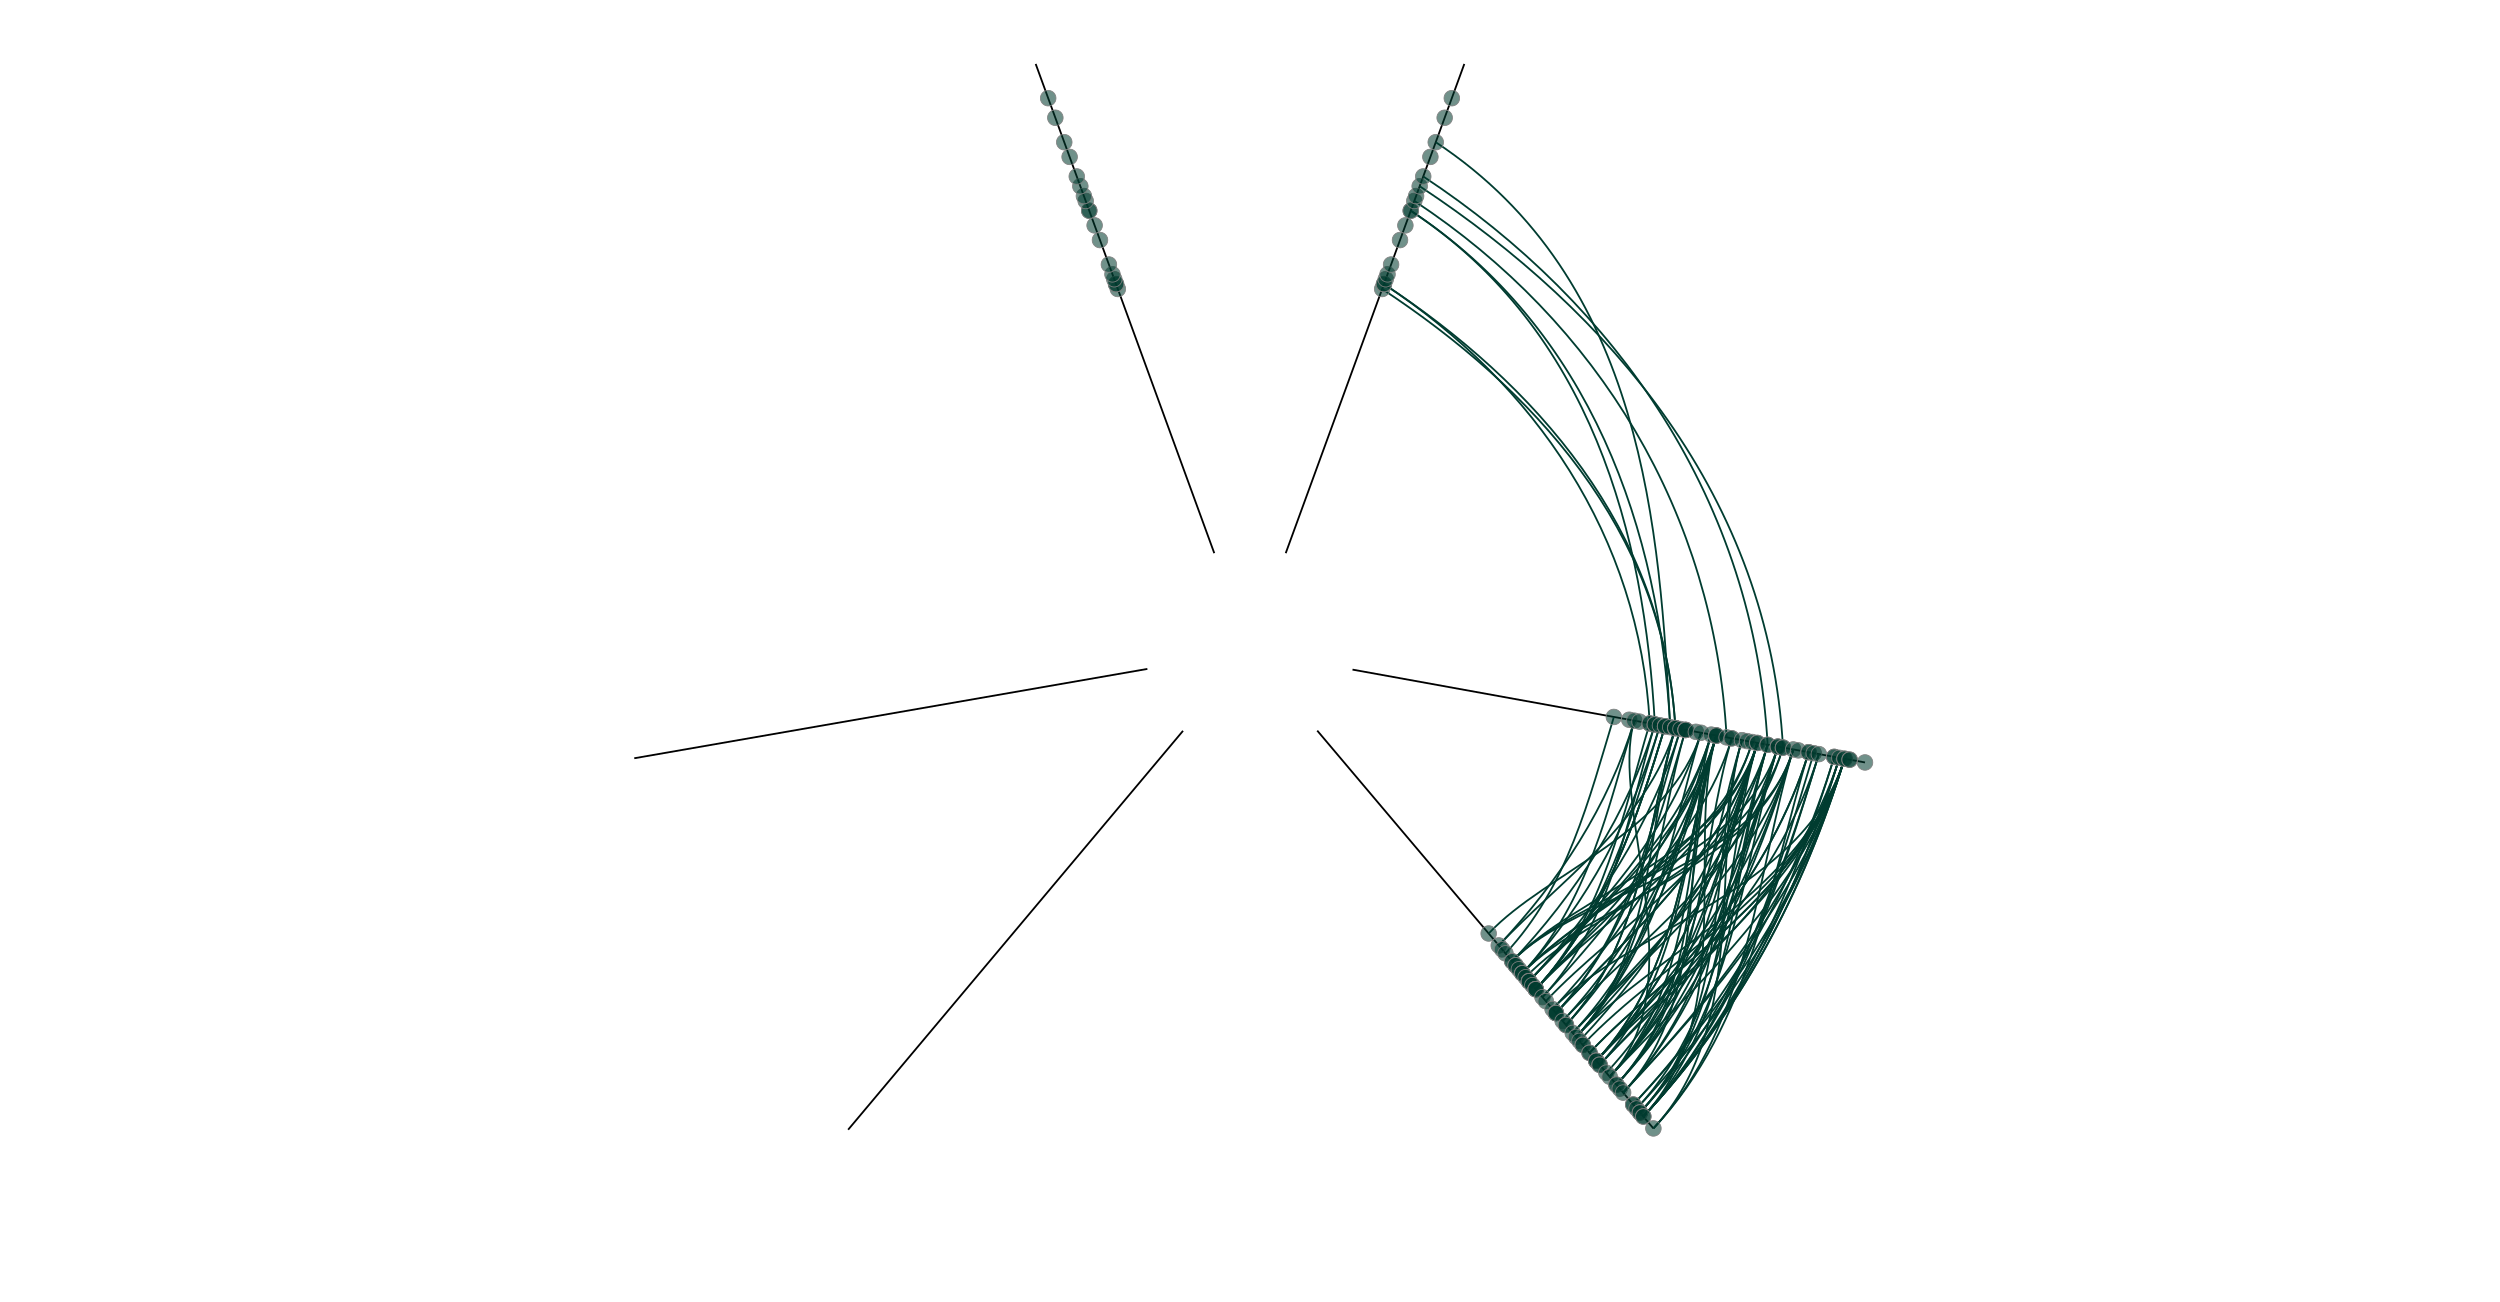 <?xml version="1.0" standalone="no"?><!DOCTYPE svg PUBLIC "-//W3C//DTD SVG 1.1//EN" "http://www.w3.org/Graphics/SVG/1.1/DTD/svg11.dtd"><svg class="Hive Plot Module E" width="960" height="500" version="1.1" xmlns="http://www.w3.org/2000/svg" xmlns:xlink="http://www.w3.org/1999/xlink" style="background-color: white;"><defs class="svg-crowbar"><style type="text/css"><![CDATA[]]></style></defs><g transform="translate(480,250)"><line class="axis" transform="rotate(-110.054)" x1="40" x2="240" stroke-width="0.7" stroke="black"></line><line class="axis" transform="rotate(-69.946)" x1="40" x2="240" stroke-width="0.7" stroke="black"></line><line class="axis" transform="rotate(10.268)" x1="40" x2="240" stroke-width="0.7" stroke="black"></line><line class="axis" transform="rotate(49.802)" x1="40" x2="240" stroke-width="0.7" stroke="black"></line><line class="axis" transform="rotate(130.016)" x1="40" x2="240" stroke-width="0.7" stroke="black"></line><line class="axis" transform="rotate(170.123)" x1="40" x2="240" stroke-width="0.7" stroke="black"></line><path class="link" d="M159.406,28.876C148.625,64.456 136.437,101.415 109.724,129.849" style="fill: none; stroke-opacity: 1; stroke: #003c30; stroke-width: 0.7px;"></path><path class="link" d="M202.701,36.719C188.992,81.963 125.201,93.063 100.688,119.155" style="fill: none; stroke-opacity: 1; stroke: #003c30; stroke-width: 0.7px;"></path><path class="link" d="M163.342,29.589C152.295,66.048 150.883,112.153 121.342,143.597" style="fill: none; stroke-opacity: 1; stroke: #003c30; stroke-width: 0.7px;"></path><path class="link" d="M163.342,29.589C152.295,66.048 155.699,115.732 125.214,148.18" style="fill: none; stroke-opacity: 1; stroke: #003c30; stroke-width: 0.7px;"></path><path class="link" d="M163.342,29.589C152.295,66.048 150.883,112.153 121.342,143.597" style="fill: none; stroke-opacity: 1; stroke: #003c30; stroke-width: 0.7px;"></path><path class="link" d="M153.502,27.806C143.12,62.069 136.437,101.415 109.724,129.849" style="fill: none; stroke-opacity: 1; stroke: #003c30; stroke-width: 0.7px;"></path><path class="link" d="M179.085,32.441C166.974,72.414 150.883,112.153 121.342,143.597" style="fill: none; stroke-opacity: 1; stroke: #003c30; stroke-width: 0.7px;"></path><path class="link" d="M179.085,32.441C166.974,72.414 166.935,124.084 134.25,158.874" style="fill: none; stroke-opacity: 1; stroke: #003c30; stroke-width: 0.7px;"></path><path class="link" d="M179.085,32.441C166.974,72.414 133.227,99.028 107.142,126.793" style="fill: none; stroke-opacity: 1; stroke: #003c30; stroke-width: 0.7px;"></path><path class="link" d="M216.477,39.214C201.836,87.533 187.802,139.594 151.032,178.733" style="fill: none; stroke-opacity: 1; stroke: #003c30; stroke-width: 0.7px;"></path><path class="link" d="M155.47,28.163C144.955,62.865 139.647,103.801 112.306,132.904" style="fill: none; stroke-opacity: 1; stroke: #003c30; stroke-width: 0.7px;"></path><path class="link" d="M155.47,28.163C144.955,62.865 125.201,93.063 100.688,119.155" style="fill: none; stroke-opacity: 1; stroke: #003c30; stroke-width: 0.7px;"></path><path class="link" d="M63.093,-172.845C134.112,-125.976 178.368,-52.735 183.021,33.154" style="fill: none; stroke-opacity: 1; stroke: #003c30; stroke-width: 0.7px;"></path><path class="link" d="M163.342,29.589C152.295,66.048 118.781,88.29 95.524,113.045" style="fill: none; stroke-opacity: 1; stroke: #003c30; stroke-width: 0.7px;"></path><path class="link" d="M218.445,39.571C203.671,88.329 166.935,124.084 134.25,158.874" style="fill: none; stroke-opacity: 1; stroke: #003c30; stroke-width: 0.7px;"></path><path class="link" d="M218.445,39.571C203.671,88.329 187.802,139.594 151.032,178.733" style="fill: none; stroke-opacity: 1; stroke: #003c30; stroke-width: 0.7px;"></path><path class="link" d="M218.445,39.571C203.671,88.329 186.196,138.401 149.741,177.205" style="fill: none; stroke-opacity: 1; stroke: #003c30; stroke-width: 0.7px;"></path><path class="link" d="M139.726,25.311C130.276,56.499 121.991,90.677 98.106,116.1" style="fill: none; stroke-opacity: 1; stroke: #003c30; stroke-width: 0.7px;"></path><path class="link" d="M188.925,34.223C176.148,76.393 192.617,143.174 154.904,183.316" style="fill: none; stroke-opacity: 1; stroke: #003c30; stroke-width: 0.7px;"></path><path class="link" d="M188.925,34.223C176.148,76.393 186.196,138.401 149.741,177.205" style="fill: none; stroke-opacity: 1; stroke: #003c30; stroke-width: 0.7px;"></path><path class="link" d="M188.925,34.223C176.148,76.393 171.75,127.663 138.123,163.456" style="fill: none; stroke-opacity: 1; stroke: #003c30; stroke-width: 0.7px;"></path><path class="link" d="M173.182,31.371C161.469,70.027 155.699,115.732 125.214,148.18" style="fill: none; stroke-opacity: 1; stroke: #003c30; stroke-width: 0.7px;"></path><path class="link" d="M173.182,31.371C161.469,70.027 133.227,99.028 107.142,126.793" style="fill: none; stroke-opacity: 1; stroke: #003c30; stroke-width: 0.7px;"></path><path class="link" d="M173.182,31.371C161.469,70.027 113.965,84.711 91.652,108.462" style="fill: none; stroke-opacity: 1; stroke: #003c30; stroke-width: 0.7px;"></path><path class="link" d="M159.406,28.876C148.625,64.456 136.437,101.415 109.724,129.849" style="fill: none; stroke-opacity: 1; stroke: #003c30; stroke-width: 0.7px;"></path><path class="link" d="M159.406,28.876C148.625,64.456 136.437,101.415 109.724,129.849" style="fill: none; stroke-opacity: 1; stroke: #003c30; stroke-width: 0.7px;"></path><path class="link" d="M147.598,26.737C137.616,59.682 118.781,88.29 95.524,113.045" style="fill: none; stroke-opacity: 1; stroke: #003c30; stroke-width: 0.7px;"></path><path class="link" d="M147.598,26.737C137.616,59.682 171.75,127.663 138.123,163.456" style="fill: none; stroke-opacity: 1; stroke: #003c30; stroke-width: 0.7px;"></path><path class="link" d="M147.598,26.737C137.616,59.682 130.017,96.642 104.56,123.738" style="fill: none; stroke-opacity: 1; stroke: #003c30; stroke-width: 0.7px;"></path><path class="link" d="M51.435,-140.906C109.33,-102.698 159.188,-47.064 163.342,29.589" style="fill: none; stroke-opacity: 1; stroke: #003c30; stroke-width: 0.7px;"></path><path class="link" d="M177.117,32.084C165.139,71.618 155.699,115.732 125.214,148.18" style="fill: none; stroke-opacity: 1; stroke: #003c30; stroke-width: 0.7px;"></path><path class="link" d="M177.117,32.084C165.139,71.618 133.227,99.028 107.142,126.793" style="fill: none; stroke-opacity: 1; stroke: #003c30; stroke-width: 0.7px;"></path><path class="link" d="M177.117,32.084C165.139,71.618 139.647,103.801 112.306,132.904" style="fill: none; stroke-opacity: 1; stroke: #003c30; stroke-width: 0.7px;"></path><path class="link" d="M177.117,32.084C165.139,71.618 178.171,132.436 143.287,169.567" style="fill: none; stroke-opacity: 1; stroke: #003c30; stroke-width: 0.7px;"></path><path class="link" d="M65.151,-178.481C138.485,-130.084 199.465,-58.972 204.669,37.075" style="fill: none; stroke-opacity: 1; stroke: #003c30; stroke-width: 0.7px;"></path><path class="link" d="M51.435,-140.906C109.33,-102.698 149.599,-44.229 153.502,27.806" style="fill: none; stroke-opacity: 1; stroke: #003c30; stroke-width: 0.7px;"></path><path class="link" d="M226.317,40.997C211.011,91.512 166.935,124.084 134.25,158.874" style="fill: none; stroke-opacity: 1; stroke: #003c30; stroke-width: 0.7px;"></path><path class="link" d="M226.317,40.997C211.011,91.512 187.802,139.594 151.032,178.733" style="fill: none; stroke-opacity: 1; stroke: #003c30; stroke-width: 0.7px;"></path><path class="link" d="M226.317,40.997C211.011,91.512 187.802,139.594 151.032,178.733" style="fill: none; stroke-opacity: 1; stroke: #003c30; stroke-width: 0.7px;"></path><path class="link" d="M226.317,40.997C211.011,91.512 178.171,132.436 143.287,169.567" style="fill: none; stroke-opacity: 1; stroke: #003c30; stroke-width: 0.7px;"></path><path class="link" d="M214.509,38.858C200.001,86.738 165.33,122.891 132.96,157.346" style="fill: none; stroke-opacity: 1; stroke: #003c30; stroke-width: 0.7px;"></path><path class="link" d="M50.749,-139.027C107.872,-101.329 159.188,-47.064 163.342,29.589" style="fill: none; stroke-opacity: 1; stroke: #003c30; stroke-width: 0.7px;"></path><path class="link" d="M71.323,-195.39C151.604,-142.408 157.27,-46.497 161.374,29.232" style="fill: none; stroke-opacity: 1; stroke: #003c30; stroke-width: 0.7px;"></path><path class="link" d="M192.861,34.936C179.818,77.984 136.437,101.415 109.724,129.849" style="fill: none; stroke-opacity: 1; stroke: #003c30; stroke-width: 0.7px;"></path><path class="link" d="M192.861,34.936C179.818,77.984 130.017,96.642 104.56,123.738" style="fill: none; stroke-opacity: 1; stroke: #003c30; stroke-width: 0.7px;"></path><path class="link" d="M204.669,37.075C190.827,82.759 149.278,110.96 120.051,142.07" style="fill: none; stroke-opacity: 1; stroke: #003c30; stroke-width: 0.7px;"></path><path class="link" d="M204.669,37.075C190.827,82.759 131.622,97.835 105.851,125.266" style="fill: none; stroke-opacity: 1; stroke: #003c30; stroke-width: 0.7px;"></path><path class="link" d="M61.722,-169.087C131.196,-123.238 151.517,-44.796 155.47,28.163" style="fill: none; stroke-opacity: 1; stroke: #003c30; stroke-width: 0.7px;"></path><path class="link" d="M198.765,36.006C185.322,80.372 178.171,132.436 143.287,169.567" style="fill: none; stroke-opacity: 1; stroke: #003c30; stroke-width: 0.7px;"></path><path class="link" d="M198.765,36.006C185.322,80.372 184.591,137.208 148.45,175.677" style="fill: none; stroke-opacity: 1; stroke: #003c30; stroke-width: 0.7px;"></path><path class="link" d="M214.509,38.858C200.001,86.738 165.33,122.891 132.96,157.346" style="fill: none; stroke-opacity: 1; stroke: #003c30; stroke-width: 0.7px;"></path><path class="link" d="M214.509,38.858C200.001,86.738 192.617,143.174 154.904,183.316" style="fill: none; stroke-opacity: 1; stroke: #003c30; stroke-width: 0.7px;"></path><path class="link" d="M157.438,28.519C146.79,63.661 136.437,101.415 109.724,129.849" style="fill: none; stroke-opacity: 1; stroke: #003c30; stroke-width: 0.7px;"></path><path class="link" d="M157.438,28.519C146.79,63.661 130.017,96.642 104.56,123.738" style="fill: none; stroke-opacity: 1; stroke: #003c30; stroke-width: 0.7px;"></path><path class="link" d="M208.605,37.788C194.497,84.35 125.201,93.063 100.688,119.155" style="fill: none; stroke-opacity: 1; stroke: #003c30; stroke-width: 0.7px;"></path><path class="link" d="M208.605,37.788C194.497,84.35 165.33,122.891 132.96,157.346" style="fill: none; stroke-opacity: 1; stroke: #003c30; stroke-width: 0.7px;"></path><path class="link" d="M208.605,37.788C194.497,84.35 192.617,143.174 154.904,183.316" style="fill: none; stroke-opacity: 1; stroke: #003c30; stroke-width: 0.7px;"></path><path class="link" d="M208.605,37.788C194.497,84.35 171.75,127.663 138.123,163.456" style="fill: none; stroke-opacity: 1; stroke: #003c30; stroke-width: 0.7px;"></path><path class="link" d="M208.605,37.788C194.497,84.35 130.017,96.642 104.56,123.738" style="fill: none; stroke-opacity: 1; stroke: #003c30; stroke-width: 0.7px;"></path><path class="link" d="M208.605,37.788C194.497,84.35 154.094,114.539 123.924,146.653" style="fill: none; stroke-opacity: 1; stroke: #003c30; stroke-width: 0.7px;"></path><path class="link" d="M208.605,37.788C194.497,84.35 174.96,130.049 140.705,166.512" style="fill: none; stroke-opacity: 1; stroke: #003c30; stroke-width: 0.7px;"></path><path class="link" d="M202.701,36.719C188.992,81.963 186.196,138.401 149.741,177.205" style="fill: none; stroke-opacity: 1; stroke: #003c30; stroke-width: 0.7px;"></path><path class="link" d="M202.701,36.719C188.992,81.963 171.75,127.663 138.123,163.456" style="fill: none; stroke-opacity: 1; stroke: #003c30; stroke-width: 0.7px;"></path><path class="link" d="M202.701,36.719C188.992,81.963 178.171,132.436 143.287,169.567" style="fill: none; stroke-opacity: 1; stroke: #003c30; stroke-width: 0.7px;"></path><path class="link" d="M202.701,36.719C188.992,81.963 154.094,114.539 123.924,146.653" style="fill: none; stroke-opacity: 1; stroke: #003c30; stroke-width: 0.7px;"></path><path class="link" d="M202.701,36.719C188.992,81.963 174.96,130.049 140.705,166.512" style="fill: none; stroke-opacity: 1; stroke: #003c30; stroke-width: 0.7px;"></path><path class="link" d="M61.722,-169.087C131.196,-123.238 157.27,-46.497 161.374,29.232" style="fill: none; stroke-opacity: 1; stroke: #003c30; stroke-width: 0.7px;"></path><path class="link" d="M179.085,32.441C166.974,72.414 149.278,110.96 120.051,142.07" style="fill: none; stroke-opacity: 1; stroke: #003c30; stroke-width: 0.7px;"></path><path class="link" d="M179.085,32.441C166.974,72.414 171.75,127.663 138.123,163.456" style="fill: none; stroke-opacity: 1; stroke: #003c30; stroke-width: 0.7px;"></path><path class="link" d="M179.085,32.441C166.974,72.414 154.094,114.539 123.924,146.653" style="fill: none; stroke-opacity: 1; stroke: #003c30; stroke-width: 0.7px;"></path><path class="link" d="M179.085,32.441C166.974,72.414 165.33,122.891 132.96,157.346" style="fill: none; stroke-opacity: 1; stroke: #003c30; stroke-width: 0.7px;"></path><path class="link" d="M184.989,33.51C172.478,74.801 136.437,101.415 109.724,129.849" style="fill: none; stroke-opacity: 1; stroke: #003c30; stroke-width: 0.7px;"></path><path class="link" d="M184.989,33.51C172.478,74.801 174.96,130.049 140.705,166.512" style="fill: none; stroke-opacity: 1; stroke: #003c30; stroke-width: 0.7px;"></path><path class="link" d="M179.085,32.441C166.974,72.414 187.802,139.594 151.032,178.733" style="fill: none; stroke-opacity: 1; stroke: #003c30; stroke-width: 0.7px;"></path><path class="link" d="M179.085,32.441C166.974,72.414 144.463,107.38 116.178,137.487" style="fill: none; stroke-opacity: 1; stroke: #003c30; stroke-width: 0.7px;"></path><path class="link" d="M167.278,30.302C155.964,67.639 155.699,115.732 125.214,148.18" style="fill: none; stroke-opacity: 1; stroke: #003c30; stroke-width: 0.7px;"></path><path class="link" d="M167.278,30.302C155.964,67.639 146.068,108.573 117.469,139.014" style="fill: none; stroke-opacity: 1; stroke: #003c30; stroke-width: 0.7px;"></path><path class="link" d="M194.829,35.293C181.653,78.78 186.196,138.401 149.741,177.205" style="fill: none; stroke-opacity: 1; stroke: #003c30; stroke-width: 0.7px;"></path><path class="link" d="M194.829,35.293C181.653,78.78 171.75,127.663 138.123,163.456" style="fill: none; stroke-opacity: 1; stroke: #003c30; stroke-width: 0.7px;"></path><path class="link" d="M194.829,35.293C181.653,78.78 165.33,122.891 132.96,157.346" style="fill: none; stroke-opacity: 1; stroke: #003c30; stroke-width: 0.7px;"></path><path class="link" d="M194.829,35.293C181.653,78.78 146.068,108.573 117.469,139.014" style="fill: none; stroke-opacity: 1; stroke: #003c30; stroke-width: 0.7px;"></path><path class="link" d="M198.765,36.006C185.322,80.372 155.699,115.732 125.214,148.18" style="fill: none; stroke-opacity: 1; stroke: #003c30; stroke-width: 0.7px;"></path><path class="link" d="M198.765,36.006C185.322,80.372 187.802,139.594 151.032,178.733" style="fill: none; stroke-opacity: 1; stroke: #003c30; stroke-width: 0.7px;"></path><path class="link" d="M198.765,36.006C185.322,80.372 141.253,104.994 113.597,134.431" style="fill: none; stroke-opacity: 1; stroke: #003c30; stroke-width: 0.7px;"></path><path class="link" d="M66.522,-182.238C141.4,-132.823 193.711,-57.271 198.765,36.006" style="fill: none; stroke-opacity: 1; stroke: #003c30; stroke-width: 0.7px;"></path><path class="link" d="M179.085,32.441C166.974,72.414 136.437,101.415 109.724,129.849" style="fill: none; stroke-opacity: 1; stroke: #003c30; stroke-width: 0.7px;"></path><path class="link" d="M179.085,32.441C166.974,72.414 174.96,130.049 140.705,166.512" style="fill: none; stroke-opacity: 1; stroke: #003c30; stroke-width: 0.7px;"></path><path class="link" d="M179.085,32.441C166.974,72.414 165.33,122.891 132.96,157.346" style="fill: none; stroke-opacity: 1; stroke: #003c30; stroke-width: 0.7px;"></path><path class="link" d="M224.349,40.64C209.176,90.716 187.802,139.594 151.032,178.733" style="fill: none; stroke-opacity: 1; stroke: #003c30; stroke-width: 0.7px;"></path><path class="link" d="M194.829,35.293C181.653,78.78 125.201,93.063 100.688,119.155" style="fill: none; stroke-opacity: 1; stroke: #003c30; stroke-width: 0.7px;"></path><path class="link" d="M194.829,35.293C181.653,78.78 165.33,122.891 132.96,157.346" style="fill: none; stroke-opacity: 1; stroke: #003c30; stroke-width: 0.7px;"></path><path class="link" d="M194.829,35.293C181.653,78.78 130.017,96.642 104.56,123.738" style="fill: none; stroke-opacity: 1; stroke: #003c30; stroke-width: 0.7px;"></path><path class="link" d="M194.829,35.293C181.653,78.78 174.96,130.049 140.705,166.512" style="fill: none; stroke-opacity: 1; stroke: #003c30; stroke-width: 0.7px;"></path><path class="link" d="M194.829,35.293C181.653,78.78 157.304,116.925 126.505,149.708" style="fill: none; stroke-opacity: 1; stroke: #003c30; stroke-width: 0.7px;"></path><path class="link" d="M194.829,35.293C181.653,78.78 170.145,126.47 136.832,161.929" style="fill: none; stroke-opacity: 1; stroke: #003c30; stroke-width: 0.7px;"></path><path class="link" d="M194.829,35.293C181.653,78.78 146.068,108.573 117.469,139.014" style="fill: none; stroke-opacity: 1; stroke: #003c30; stroke-width: 0.7px;"></path><path class="link" d="M165.31,29.945C154.13,66.844 133.227,99.028 107.142,126.793" style="fill: none; stroke-opacity: 1; stroke: #003c30; stroke-width: 0.7px;"></path><path class="link" d="M165.31,29.945C154.13,66.844 146.068,108.573 117.469,139.014" style="fill: none; stroke-opacity: 1; stroke: #003c30; stroke-width: 0.7px;"></path><path class="link" d="M224.349,40.64C209.176,90.716 182.986,136.015 147.159,174.15" style="fill: none; stroke-opacity: 1; stroke: #003c30; stroke-width: 0.7px;"></path><path class="link" d="M228.285,41.353C212.846,92.308 187.802,139.594 151.032,178.733" style="fill: none; stroke-opacity: 1; stroke: #003c30; stroke-width: 0.7px;"></path><path class="link" d="M228.285,41.353C212.846,92.308 155.699,115.732 125.214,148.18" style="fill: none; stroke-opacity: 1; stroke: #003c30; stroke-width: 0.7px;"></path><path class="link" d="M228.285,41.353C212.846,92.308 187.802,139.594 151.032,178.733" style="fill: none; stroke-opacity: 1; stroke: #003c30; stroke-width: 0.7px;"></path><path class="link" d="M228.285,41.353C212.846,92.308 171.75,127.663 138.123,163.456" style="fill: none; stroke-opacity: 1; stroke: #003c30; stroke-width: 0.7px;"></path><path class="link" d="M228.285,41.353C212.846,92.308 178.171,132.436 143.287,169.567" style="fill: none; stroke-opacity: 1; stroke: #003c30; stroke-width: 0.7px;"></path><path class="link" d="M228.285,41.353C212.846,92.308 144.463,107.38 116.178,137.487" style="fill: none; stroke-opacity: 1; stroke: #003c30; stroke-width: 0.7px;"></path><path class="link" d="M228.285,41.353C212.846,92.308 184.591,137.208 148.45,175.677" style="fill: none; stroke-opacity: 1; stroke: #003c30; stroke-width: 0.7px;"></path><path class="link" d="M228.285,41.353C212.846,92.308 162.119,120.504 130.378,154.291" style="fill: none; stroke-opacity: 1; stroke: #003c30; stroke-width: 0.7px;"></path><path class="link" d="M228.285,41.353C212.846,92.308 165.33,122.891 132.96,157.346" style="fill: none; stroke-opacity: 1; stroke: #003c30; stroke-width: 0.7px;"></path><path class="link" d="M228.285,41.353C212.846,92.308 158.909,118.118 127.796,151.235" style="fill: none; stroke-opacity: 1; stroke: #003c30; stroke-width: 0.7px;"></path><path class="link" d="M228.285,41.353C212.846,92.308 162.119,120.504 130.378,154.291" style="fill: none; stroke-opacity: 1; stroke: #003c30; stroke-width: 0.7px;"></path><path class="link" d="M228.285,41.353C212.846,92.308 182.986,136.015 147.159,174.15" style="fill: none; stroke-opacity: 1; stroke: #003c30; stroke-width: 0.7px;"></path><circle class="node" transform="rotate(10.268)" cx="142" r="3" stroke-width="0.3" stroke="grey" style="fill-opacity: 0.56; fill: #003c30;"></circle><circle class="node" transform="rotate(-110.054)" cx="148" r="3" stroke-width="0.3" stroke="grey" style="fill-opacity: 0.56; fill: #003c30;"></circle><circle class="node" transform="rotate(10.268)" cx="148" r="3" stroke-width="0.3" stroke="grey" style="fill-opacity: 0.56; fill: #003c30;"></circle><circle class="node" transform="rotate(-110.054)" cx="150" r="3" stroke-width="0.3" stroke="grey" style="fill-opacity: 0.56; fill: #003c30;"></circle><circle class="node" transform="rotate(-110.054)" cx="150" r="3" stroke-width="0.3" stroke="grey" style="fill-opacity: 0.56; fill: #003c30;"></circle><circle class="node" transform="rotate(10.268)" cx="150" r="3" stroke-width="0.3" stroke="grey" style="fill-opacity: 0.56; fill: #003c30;"></circle><circle class="node" transform="rotate(-110.054)" cx="152" r="3" stroke-width="0.3" stroke="grey" style="fill-opacity: 0.56; fill: #003c30;"></circle><circle class="node" transform="rotate(10.268)" cx="152" r="3" stroke-width="0.3" stroke="grey" style="fill-opacity: 0.56; fill: #003c30;"></circle><circle class="node" transform="rotate(-110.054)" cx="154" r="3" stroke-width="0.3" stroke="grey" style="fill-opacity: 0.56; fill: #003c30;"></circle><circle class="node" transform="rotate(10.268)" cx="156" r="3" stroke-width="0.3" stroke="grey" style="fill-opacity: 0.56; fill: #003c30;"></circle><circle class="node" transform="rotate(10.268)" cx="156" r="3" stroke-width="0.3" stroke="grey" style="fill-opacity: 0.56; fill: #003c30;"></circle><circle class="node" transform="rotate(-110.054)" cx="158" r="3" stroke-width="0.3" stroke="grey" style="fill-opacity: 0.56; fill: #003c30;"></circle><circle class="node" transform="rotate(10.268)" cx="158" r="3" stroke-width="0.3" stroke="grey" style="fill-opacity: 0.56; fill: #003c30;"></circle><circle class="node" transform="rotate(10.268)" cx="158" r="3" stroke-width="0.3" stroke="grey" style="fill-opacity: 0.56; fill: #003c30;"></circle><circle class="node" transform="rotate(10.268)" cx="160" r="3" stroke-width="0.3" stroke="grey" style="fill-opacity: 0.56; fill: #003c30;"></circle><circle class="node" transform="rotate(10.268)" cx="162" r="3" stroke-width="0.3" stroke="grey" style="fill-opacity: 0.56; fill: #003c30;"></circle><circle class="node" transform="rotate(10.268)" cx="162" r="3" stroke-width="0.3" stroke="grey" style="fill-opacity: 0.56; fill: #003c30;"></circle><circle class="node" transform="rotate(10.268)" cx="162" r="3" stroke-width="0.3" stroke="grey" style="fill-opacity: 0.56; fill: #003c30;"></circle><circle class="node" transform="rotate(10.268)" cx="164" r="3" stroke-width="0.3" stroke="grey" style="fill-opacity: 0.56; fill: #003c30;"></circle><circle class="node" transform="rotate(10.268)" cx="166" r="3" stroke-width="0.3" stroke="grey" style="fill-opacity: 0.56; fill: #003c30;"></circle><circle class="node" transform="rotate(10.268)" cx="166" r="3" stroke-width="0.3" stroke="grey" style="fill-opacity: 0.56; fill: #003c30;"></circle><circle class="node" transform="rotate(10.268)" cx="166" r="3" stroke-width="0.3" stroke="grey" style="fill-opacity: 0.56; fill: #003c30;"></circle><circle class="node" transform="rotate(10.268)" cx="166" r="3" stroke-width="0.3" stroke="grey" style="fill-opacity: 0.56; fill: #003c30;"></circle><circle class="node" transform="rotate(-110.054)" cx="168" r="3" stroke-width="0.3" stroke="grey" style="fill-opacity: 0.56; fill: #003c30;"></circle><circle class="node" transform="rotate(10.268)" cx="168" r="3" stroke-width="0.3" stroke="grey" style="fill-opacity: 0.56; fill: #003c30;"></circle><circle class="node" transform="rotate(10.268)" cx="170" r="3" stroke-width="0.3" stroke="grey" style="fill-opacity: 0.56; fill: #003c30;"></circle><circle class="node" transform="rotate(10.268)" cx="170" r="3" stroke-width="0.3" stroke="grey" style="fill-opacity: 0.56; fill: #003c30;"></circle><circle class="node" transform="rotate(10.268)" cx="170" r="3" stroke-width="0.3" stroke="grey" style="fill-opacity: 0.56; fill: #003c30;"></circle><circle class="node" transform="rotate(10.268)" cx="170" r="3" stroke-width="0.3" stroke="grey" style="fill-opacity: 0.56; fill: #003c30;"></circle><circle class="node" transform="rotate(10.268)" cx="174" r="3" stroke-width="0.3" stroke="grey" style="fill-opacity: 0.56; fill: #003c30;"></circle><circle class="node" transform="rotate(-110.054)" cx="174" r="3" stroke-width="0.3" stroke="grey" style="fill-opacity: 0.56; fill: #003c30;"></circle><circle class="node" transform="rotate(10.268)" cx="176" r="3" stroke-width="0.3" stroke="grey" style="fill-opacity: 0.56; fill: #003c30;"></circle><circle class="node" transform="rotate(-110.054)" cx="180" r="3" stroke-width="0.3" stroke="grey" style="fill-opacity: 0.56; fill: #003c30;"></circle><circle class="node" transform="rotate(10.268)" cx="180" r="3" stroke-width="0.3" stroke="grey" style="fill-opacity: 0.56; fill: #003c30;"></circle><circle class="node" transform="rotate(-110.054)" cx="180" r="3" stroke-width="0.3" stroke="grey" style="fill-opacity: 0.56; fill: #003c30;"></circle><circle class="node" transform="rotate(10.268)" cx="182" r="3" stroke-width="0.3" stroke="grey" style="fill-opacity: 0.56; fill: #003c30;"></circle><circle class="node" transform="rotate(10.268)" cx="182" r="3" stroke-width="0.3" stroke="grey" style="fill-opacity: 0.56; fill: #003c30;"></circle><circle class="node" transform="rotate(10.268)" cx="182" r="3" stroke-width="0.3" stroke="grey" style="fill-opacity: 0.56; fill: #003c30;"></circle><circle class="node" transform="rotate(10.268)" cx="182" r="3" stroke-width="0.3" stroke="grey" style="fill-opacity: 0.56; fill: #003c30;"></circle><circle class="node" transform="rotate(-110.054)" cx="184" r="3" stroke-width="0.3" stroke="grey" style="fill-opacity: 0.56; fill: #003c30;"></circle><circle class="node" transform="rotate(10.268)" cx="186" r="3" stroke-width="0.3" stroke="grey" style="fill-opacity: 0.56; fill: #003c30;"></circle><circle class="node" transform="rotate(-110.054)" cx="186" r="3" stroke-width="0.3" stroke="grey" style="fill-opacity: 0.56; fill: #003c30;"></circle><circle class="node" transform="rotate(10.268)" cx="188" r="3" stroke-width="0.3" stroke="grey" style="fill-opacity: 0.56; fill: #003c30;"></circle><circle class="node" transform="rotate(10.268)" cx="188" r="3" stroke-width="0.3" stroke="grey" style="fill-opacity: 0.56; fill: #003c30;"></circle><circle class="node" transform="rotate(-110.054)" cx="190" r="3" stroke-width="0.3" stroke="grey" style="fill-opacity: 0.56; fill: #003c30;"></circle><circle class="node" transform="rotate(10.268)" cx="192" r="3" stroke-width="0.3" stroke="grey" style="fill-opacity: 0.56; fill: #003c30;"></circle><circle class="node" transform="rotate(10.268)" cx="194" r="3" stroke-width="0.3" stroke="grey" style="fill-opacity: 0.56; fill: #003c30;"></circle><circle class="node" transform="rotate(-110.054)" cx="194" r="3" stroke-width="0.3" stroke="grey" style="fill-opacity: 0.56; fill: #003c30;"></circle><circle class="node" transform="rotate(10.268)" cx="196" r="3" stroke-width="0.3" stroke="grey" style="fill-opacity: 0.56; fill: #003c30;"></circle><circle class="node" transform="rotate(10.268)" cx="198" r="3" stroke-width="0.3" stroke="grey" style="fill-opacity: 0.56; fill: #003c30;"></circle><circle class="node" transform="rotate(10.268)" cx="198" r="3" stroke-width="0.3" stroke="grey" style="fill-opacity: 0.56; fill: #003c30;"></circle><circle class="node" transform="rotate(-110.054)" cx="202" r="3" stroke-width="0.3" stroke="grey" style="fill-opacity: 0.56; fill: #003c30;"></circle><circle class="node" transform="rotate(10.268)" cx="202" r="3" stroke-width="0.3" stroke="grey" style="fill-opacity: 0.56; fill: #003c30;"></circle><circle class="node" transform="rotate(10.268)" cx="202" r="3" stroke-width="0.3" stroke="grey" style="fill-opacity: 0.56; fill: #003c30;"></circle><circle class="node" transform="rotate(10.268)" cx="206" r="3" stroke-width="0.3" stroke="grey" style="fill-opacity: 0.56; fill: #003c30;"></circle><circle class="node" transform="rotate(10.268)" cx="206" r="3" stroke-width="0.3" stroke="grey" style="fill-opacity: 0.56; fill: #003c30;"></circle><circle class="node" transform="rotate(10.268)" cx="206" r="3" stroke-width="0.3" stroke="grey" style="fill-opacity: 0.56; fill: #003c30;"></circle><circle class="node" transform="rotate(10.268)" cx="208" r="3" stroke-width="0.3" stroke="grey" style="fill-opacity: 0.56; fill: #003c30;"></circle><circle class="node" transform="rotate(10.268)" cx="208" r="3" stroke-width="0.3" stroke="grey" style="fill-opacity: 0.56; fill: #003c30;"></circle><circle class="node" transform="rotate(-110.054)" cx="208" r="3" stroke-width="0.3" stroke="grey" style="fill-opacity: 0.56; fill: #003c30;"></circle><circle class="node" transform="rotate(10.268)" cx="212" r="3" stroke-width="0.3" stroke="grey" style="fill-opacity: 0.56; fill: #003c30;"></circle><circle class="node" transform="rotate(10.268)" cx="214" r="3" stroke-width="0.3" stroke="grey" style="fill-opacity: 0.56; fill: #003c30;"></circle><circle class="node" transform="rotate(10.268)" cx="218" r="3" stroke-width="0.3" stroke="grey" style="fill-opacity: 0.56; fill: #003c30;"></circle><circle class="node" transform="rotate(-110.054)" cx="218" r="3" stroke-width="0.3" stroke="grey" style="fill-opacity: 0.56; fill: #003c30;"></circle><circle class="node" transform="rotate(10.268)" cx="218" r="3" stroke-width="0.3" stroke="grey" style="fill-opacity: 0.56; fill: #003c30;"></circle><circle class="node" transform="rotate(10.268)" cx="220" r="3" stroke-width="0.3" stroke="grey" style="fill-opacity: 0.56; fill: #003c30;"></circle><circle class="node" transform="rotate(10.268)" cx="222" r="3" stroke-width="0.3" stroke="grey" style="fill-opacity: 0.56; fill: #003c30;"></circle><circle class="node" transform="rotate(-110.054)" cx="226" r="3" stroke-width="0.3" stroke="grey" style="fill-opacity: 0.56; fill: #003c30;"></circle><circle class="node" transform="rotate(10.268)" cx="228" r="3" stroke-width="0.3" stroke="grey" style="fill-opacity: 0.56; fill: #003c30;"></circle><circle class="node" transform="rotate(10.268)" cx="228" r="3" stroke-width="0.3" stroke="grey" style="fill-opacity: 0.56; fill: #003c30;"></circle><circle class="node" transform="rotate(10.268)" cx="230" r="3" stroke-width="0.3" stroke="grey" style="fill-opacity: 0.56; fill: #003c30;"></circle><circle class="node" transform="rotate(10.268)" cx="232" r="3" stroke-width="0.3" stroke="grey" style="fill-opacity: 0.56; fill: #003c30;"></circle><circle class="node" transform="rotate(10.268)" cx="232" r="3" stroke-width="0.3" stroke="grey" style="fill-opacity: 0.56; fill: #003c30;"></circle><circle class="node" transform="rotate(10.268)" cx="234" r="3" stroke-width="0.3" stroke="grey" style="fill-opacity: 0.56; fill: #003c30;"></circle><circle class="node" transform="rotate(10.268)" cx="234" r="3" stroke-width="0.3" stroke="grey" style="fill-opacity: 0.56; fill: #003c30;"></circle><circle class="node" transform="rotate(10.268)" cx="240" r="3" stroke-width="0.3" stroke="grey" style="fill-opacity: 0.56; fill: #003c30;"></circle><circle class="node" transform="rotate(49.802)" cx="142" r="3" stroke-width="0.3" stroke="grey" style="fill-opacity: 0.56; fill: #003c30;"></circle><circle class="node" transform="rotate(-69.946)" cx="148" r="3" stroke-width="0.3" stroke="grey" style="fill-opacity: 0.56; fill: #003c30;"></circle><circle class="node" transform="rotate(49.802)" cx="148" r="3" stroke-width="0.3" stroke="grey" style="fill-opacity: 0.56; fill: #003c30;"></circle><circle class="node" transform="rotate(-69.946)" cx="150" r="3" stroke-width="0.3" stroke="grey" style="fill-opacity: 0.56; fill: #003c30;"></circle><circle class="node" transform="rotate(-69.946)" cx="150" r="3" stroke-width="0.3" stroke="grey" style="fill-opacity: 0.56; fill: #003c30;"></circle><circle class="node" transform="rotate(49.802)" cx="150" r="3" stroke-width="0.3" stroke="grey" style="fill-opacity: 0.56; fill: #003c30;"></circle><circle class="node" transform="rotate(-69.946)" cx="152" r="3" stroke-width="0.3" stroke="grey" style="fill-opacity: 0.56; fill: #003c30;"></circle><circle class="node" transform="rotate(49.802)" cx="152" r="3" stroke-width="0.3" stroke="grey" style="fill-opacity: 0.56; fill: #003c30;"></circle><circle class="node" transform="rotate(-69.946)" cx="154" r="3" stroke-width="0.3" stroke="grey" style="fill-opacity: 0.56; fill: #003c30;"></circle><circle class="node" transform="rotate(49.802)" cx="156" r="3" stroke-width="0.3" stroke="grey" style="fill-opacity: 0.56; fill: #003c30;"></circle><circle class="node" transform="rotate(49.802)" cx="156" r="3" stroke-width="0.3" stroke="grey" style="fill-opacity: 0.56; fill: #003c30;"></circle><circle class="node" transform="rotate(-69.946)" cx="158" r="3" stroke-width="0.3" stroke="grey" style="fill-opacity: 0.56; fill: #003c30;"></circle><circle class="node" transform="rotate(49.802)" cx="158" r="3" stroke-width="0.3" stroke="grey" style="fill-opacity: 0.56; fill: #003c30;"></circle><circle class="node" transform="rotate(49.802)" cx="158" r="3" stroke-width="0.3" stroke="grey" style="fill-opacity: 0.56; fill: #003c30;"></circle><circle class="node" transform="rotate(49.802)" cx="160" r="3" stroke-width="0.3" stroke="grey" style="fill-opacity: 0.56; fill: #003c30;"></circle><circle class="node" transform="rotate(49.802)" cx="162" r="3" stroke-width="0.3" stroke="grey" style="fill-opacity: 0.56; fill: #003c30;"></circle><circle class="node" transform="rotate(49.802)" cx="162" r="3" stroke-width="0.3" stroke="grey" style="fill-opacity: 0.56; fill: #003c30;"></circle><circle class="node" transform="rotate(49.802)" cx="162" r="3" stroke-width="0.3" stroke="grey" style="fill-opacity: 0.56; fill: #003c30;"></circle><circle class="node" transform="rotate(49.802)" cx="164" r="3" stroke-width="0.3" stroke="grey" style="fill-opacity: 0.56; fill: #003c30;"></circle><circle class="node" transform="rotate(49.802)" cx="166" r="3" stroke-width="0.3" stroke="grey" style="fill-opacity: 0.56; fill: #003c30;"></circle><circle class="node" transform="rotate(49.802)" cx="166" r="3" stroke-width="0.3" stroke="grey" style="fill-opacity: 0.56; fill: #003c30;"></circle><circle class="node" transform="rotate(49.802)" cx="166" r="3" stroke-width="0.3" stroke="grey" style="fill-opacity: 0.56; fill: #003c30;"></circle><circle class="node" transform="rotate(49.802)" cx="166" r="3" stroke-width="0.3" stroke="grey" style="fill-opacity: 0.56; fill: #003c30;"></circle><circle class="node" transform="rotate(-69.946)" cx="168" r="3" stroke-width="0.3" stroke="grey" style="fill-opacity: 0.56; fill: #003c30;"></circle><circle class="node" transform="rotate(49.802)" cx="168" r="3" stroke-width="0.3" stroke="grey" style="fill-opacity: 0.56; fill: #003c30;"></circle><circle class="node" transform="rotate(49.802)" cx="170" r="3" stroke-width="0.3" stroke="grey" style="fill-opacity: 0.56; fill: #003c30;"></circle><circle class="node" transform="rotate(49.802)" cx="170" r="3" stroke-width="0.3" stroke="grey" style="fill-opacity: 0.56; fill: #003c30;"></circle><circle class="node" transform="rotate(49.802)" cx="170" r="3" stroke-width="0.3" stroke="grey" style="fill-opacity: 0.56; fill: #003c30;"></circle><circle class="node" transform="rotate(49.802)" cx="170" r="3" stroke-width="0.3" stroke="grey" style="fill-opacity: 0.56; fill: #003c30;"></circle><circle class="node" transform="rotate(49.802)" cx="174" r="3" stroke-width="0.3" stroke="grey" style="fill-opacity: 0.56; fill: #003c30;"></circle><circle class="node" transform="rotate(-69.946)" cx="174" r="3" stroke-width="0.3" stroke="grey" style="fill-opacity: 0.56; fill: #003c30;"></circle><circle class="node" transform="rotate(49.802)" cx="176" r="3" stroke-width="0.3" stroke="grey" style="fill-opacity: 0.56; fill: #003c30;"></circle><circle class="node" transform="rotate(-69.946)" cx="180" r="3" stroke-width="0.3" stroke="grey" style="fill-opacity: 0.56; fill: #003c30;"></circle><circle class="node" transform="rotate(49.802)" cx="180" r="3" stroke-width="0.3" stroke="grey" style="fill-opacity: 0.56; fill: #003c30;"></circle><circle class="node" transform="rotate(-69.946)" cx="180" r="3" stroke-width="0.3" stroke="grey" style="fill-opacity: 0.56; fill: #003c30;"></circle><circle class="node" transform="rotate(49.802)" cx="182" r="3" stroke-width="0.3" stroke="grey" style="fill-opacity: 0.56; fill: #003c30;"></circle><circle class="node" transform="rotate(49.802)" cx="182" r="3" stroke-width="0.3" stroke="grey" style="fill-opacity: 0.56; fill: #003c30;"></circle><circle class="node" transform="rotate(49.802)" cx="182" r="3" stroke-width="0.3" stroke="grey" style="fill-opacity: 0.56; fill: #003c30;"></circle><circle class="node" transform="rotate(49.802)" cx="182" r="3" stroke-width="0.3" stroke="grey" style="fill-opacity: 0.56; fill: #003c30;"></circle><circle class="node" transform="rotate(-69.946)" cx="184" r="3" stroke-width="0.3" stroke="grey" style="fill-opacity: 0.56; fill: #003c30;"></circle><circle class="node" transform="rotate(49.802)" cx="186" r="3" stroke-width="0.3" stroke="grey" style="fill-opacity: 0.56; fill: #003c30;"></circle><circle class="node" transform="rotate(-69.946)" cx="186" r="3" stroke-width="0.3" stroke="grey" style="fill-opacity: 0.56; fill: #003c30;"></circle><circle class="node" transform="rotate(49.802)" cx="188" r="3" stroke-width="0.3" stroke="grey" style="fill-opacity: 0.56; fill: #003c30;"></circle><circle class="node" transform="rotate(49.802)" cx="188" r="3" stroke-width="0.3" stroke="grey" style="fill-opacity: 0.56; fill: #003c30;"></circle><circle class="node" transform="rotate(-69.946)" cx="190" r="3" stroke-width="0.3" stroke="grey" style="fill-opacity: 0.56; fill: #003c30;"></circle><circle class="node" transform="rotate(49.802)" cx="192" r="3" stroke-width="0.3" stroke="grey" style="fill-opacity: 0.56; fill: #003c30;"></circle><circle class="node" transform="rotate(49.802)" cx="194" r="3" stroke-width="0.3" stroke="grey" style="fill-opacity: 0.56; fill: #003c30;"></circle><circle class="node" transform="rotate(-69.946)" cx="194" r="3" stroke-width="0.3" stroke="grey" style="fill-opacity: 0.56; fill: #003c30;"></circle><circle class="node" transform="rotate(49.802)" cx="196" r="3" stroke-width="0.3" stroke="grey" style="fill-opacity: 0.56; fill: #003c30;"></circle><circle class="node" transform="rotate(49.802)" cx="198" r="3" stroke-width="0.3" stroke="grey" style="fill-opacity: 0.56; fill: #003c30;"></circle><circle class="node" transform="rotate(49.802)" cx="198" r="3" stroke-width="0.3" stroke="grey" style="fill-opacity: 0.56; fill: #003c30;"></circle><circle class="node" transform="rotate(-69.946)" cx="202" r="3" stroke-width="0.3" stroke="grey" style="fill-opacity: 0.56; fill: #003c30;"></circle><circle class="node" transform="rotate(49.802)" cx="202" r="3" stroke-width="0.3" stroke="grey" style="fill-opacity: 0.56; fill: #003c30;"></circle><circle class="node" transform="rotate(49.802)" cx="202" r="3" stroke-width="0.3" stroke="grey" style="fill-opacity: 0.56; fill: #003c30;"></circle><circle class="node" transform="rotate(49.802)" cx="206" r="3" stroke-width="0.3" stroke="grey" style="fill-opacity: 0.56; fill: #003c30;"></circle><circle class="node" transform="rotate(49.802)" cx="206" r="3" stroke-width="0.3" stroke="grey" style="fill-opacity: 0.56; fill: #003c30;"></circle><circle class="node" transform="rotate(49.802)" cx="206" r="3" stroke-width="0.3" stroke="grey" style="fill-opacity: 0.56; fill: #003c30;"></circle><circle class="node" transform="rotate(49.802)" cx="208" r="3" stroke-width="0.3" stroke="grey" style="fill-opacity: 0.56; fill: #003c30;"></circle><circle class="node" transform="rotate(49.802)" cx="208" r="3" stroke-width="0.3" stroke="grey" style="fill-opacity: 0.56; fill: #003c30;"></circle><circle class="node" transform="rotate(-69.946)" cx="208" r="3" stroke-width="0.3" stroke="grey" style="fill-opacity: 0.56; fill: #003c30;"></circle><circle class="node" transform="rotate(49.802)" cx="212" r="3" stroke-width="0.3" stroke="grey" style="fill-opacity: 0.56; fill: #003c30;"></circle><circle class="node" transform="rotate(49.802)" cx="214" r="3" stroke-width="0.3" stroke="grey" style="fill-opacity: 0.56; fill: #003c30;"></circle><circle class="node" transform="rotate(49.802)" cx="218" r="3" stroke-width="0.3" stroke="grey" style="fill-opacity: 0.56; fill: #003c30;"></circle><circle class="node" transform="rotate(-69.946)" cx="218" r="3" stroke-width="0.3" stroke="grey" style="fill-opacity: 0.56; fill: #003c30;"></circle><circle class="node" transform="rotate(49.802)" cx="218" r="3" stroke-width="0.3" stroke="grey" style="fill-opacity: 0.56; fill: #003c30;"></circle><circle class="node" transform="rotate(49.802)" cx="220" r="3" stroke-width="0.3" stroke="grey" style="fill-opacity: 0.56; fill: #003c30;"></circle><circle class="node" transform="rotate(49.802)" cx="222" r="3" stroke-width="0.3" stroke="grey" style="fill-opacity: 0.56; fill: #003c30;"></circle><circle class="node" transform="rotate(-69.946)" cx="226" r="3" stroke-width="0.3" stroke="grey" style="fill-opacity: 0.56; fill: #003c30;"></circle><circle class="node" transform="rotate(49.802)" cx="228" r="3" stroke-width="0.3" stroke="grey" style="fill-opacity: 0.56; fill: #003c30;"></circle><circle class="node" transform="rotate(49.802)" cx="228" r="3" stroke-width="0.3" stroke="grey" style="fill-opacity: 0.56; fill: #003c30;"></circle><circle class="node" transform="rotate(49.802)" cx="230" r="3" stroke-width="0.3" stroke="grey" style="fill-opacity: 0.56; fill: #003c30;"></circle><circle class="node" transform="rotate(49.802)" cx="232" r="3" stroke-width="0.3" stroke="grey" style="fill-opacity: 0.56; fill: #003c30;"></circle><circle class="node" transform="rotate(49.802)" cx="232" r="3" stroke-width="0.3" stroke="grey" style="fill-opacity: 0.56; fill: #003c30;"></circle><circle class="node" transform="rotate(49.802)" cx="234" r="3" stroke-width="0.3" stroke="grey" style="fill-opacity: 0.56; fill: #003c30;"></circle><circle class="node" transform="rotate(49.802)" cx="234" r="3" stroke-width="0.3" stroke="grey" style="fill-opacity: 0.56; fill: #003c30;"></circle><circle class="node" transform="rotate(49.802)" cx="240" r="3" stroke-width="0.3" stroke="grey" style="fill-opacity: 0.56; fill: #003c30;"></circle></g></svg>